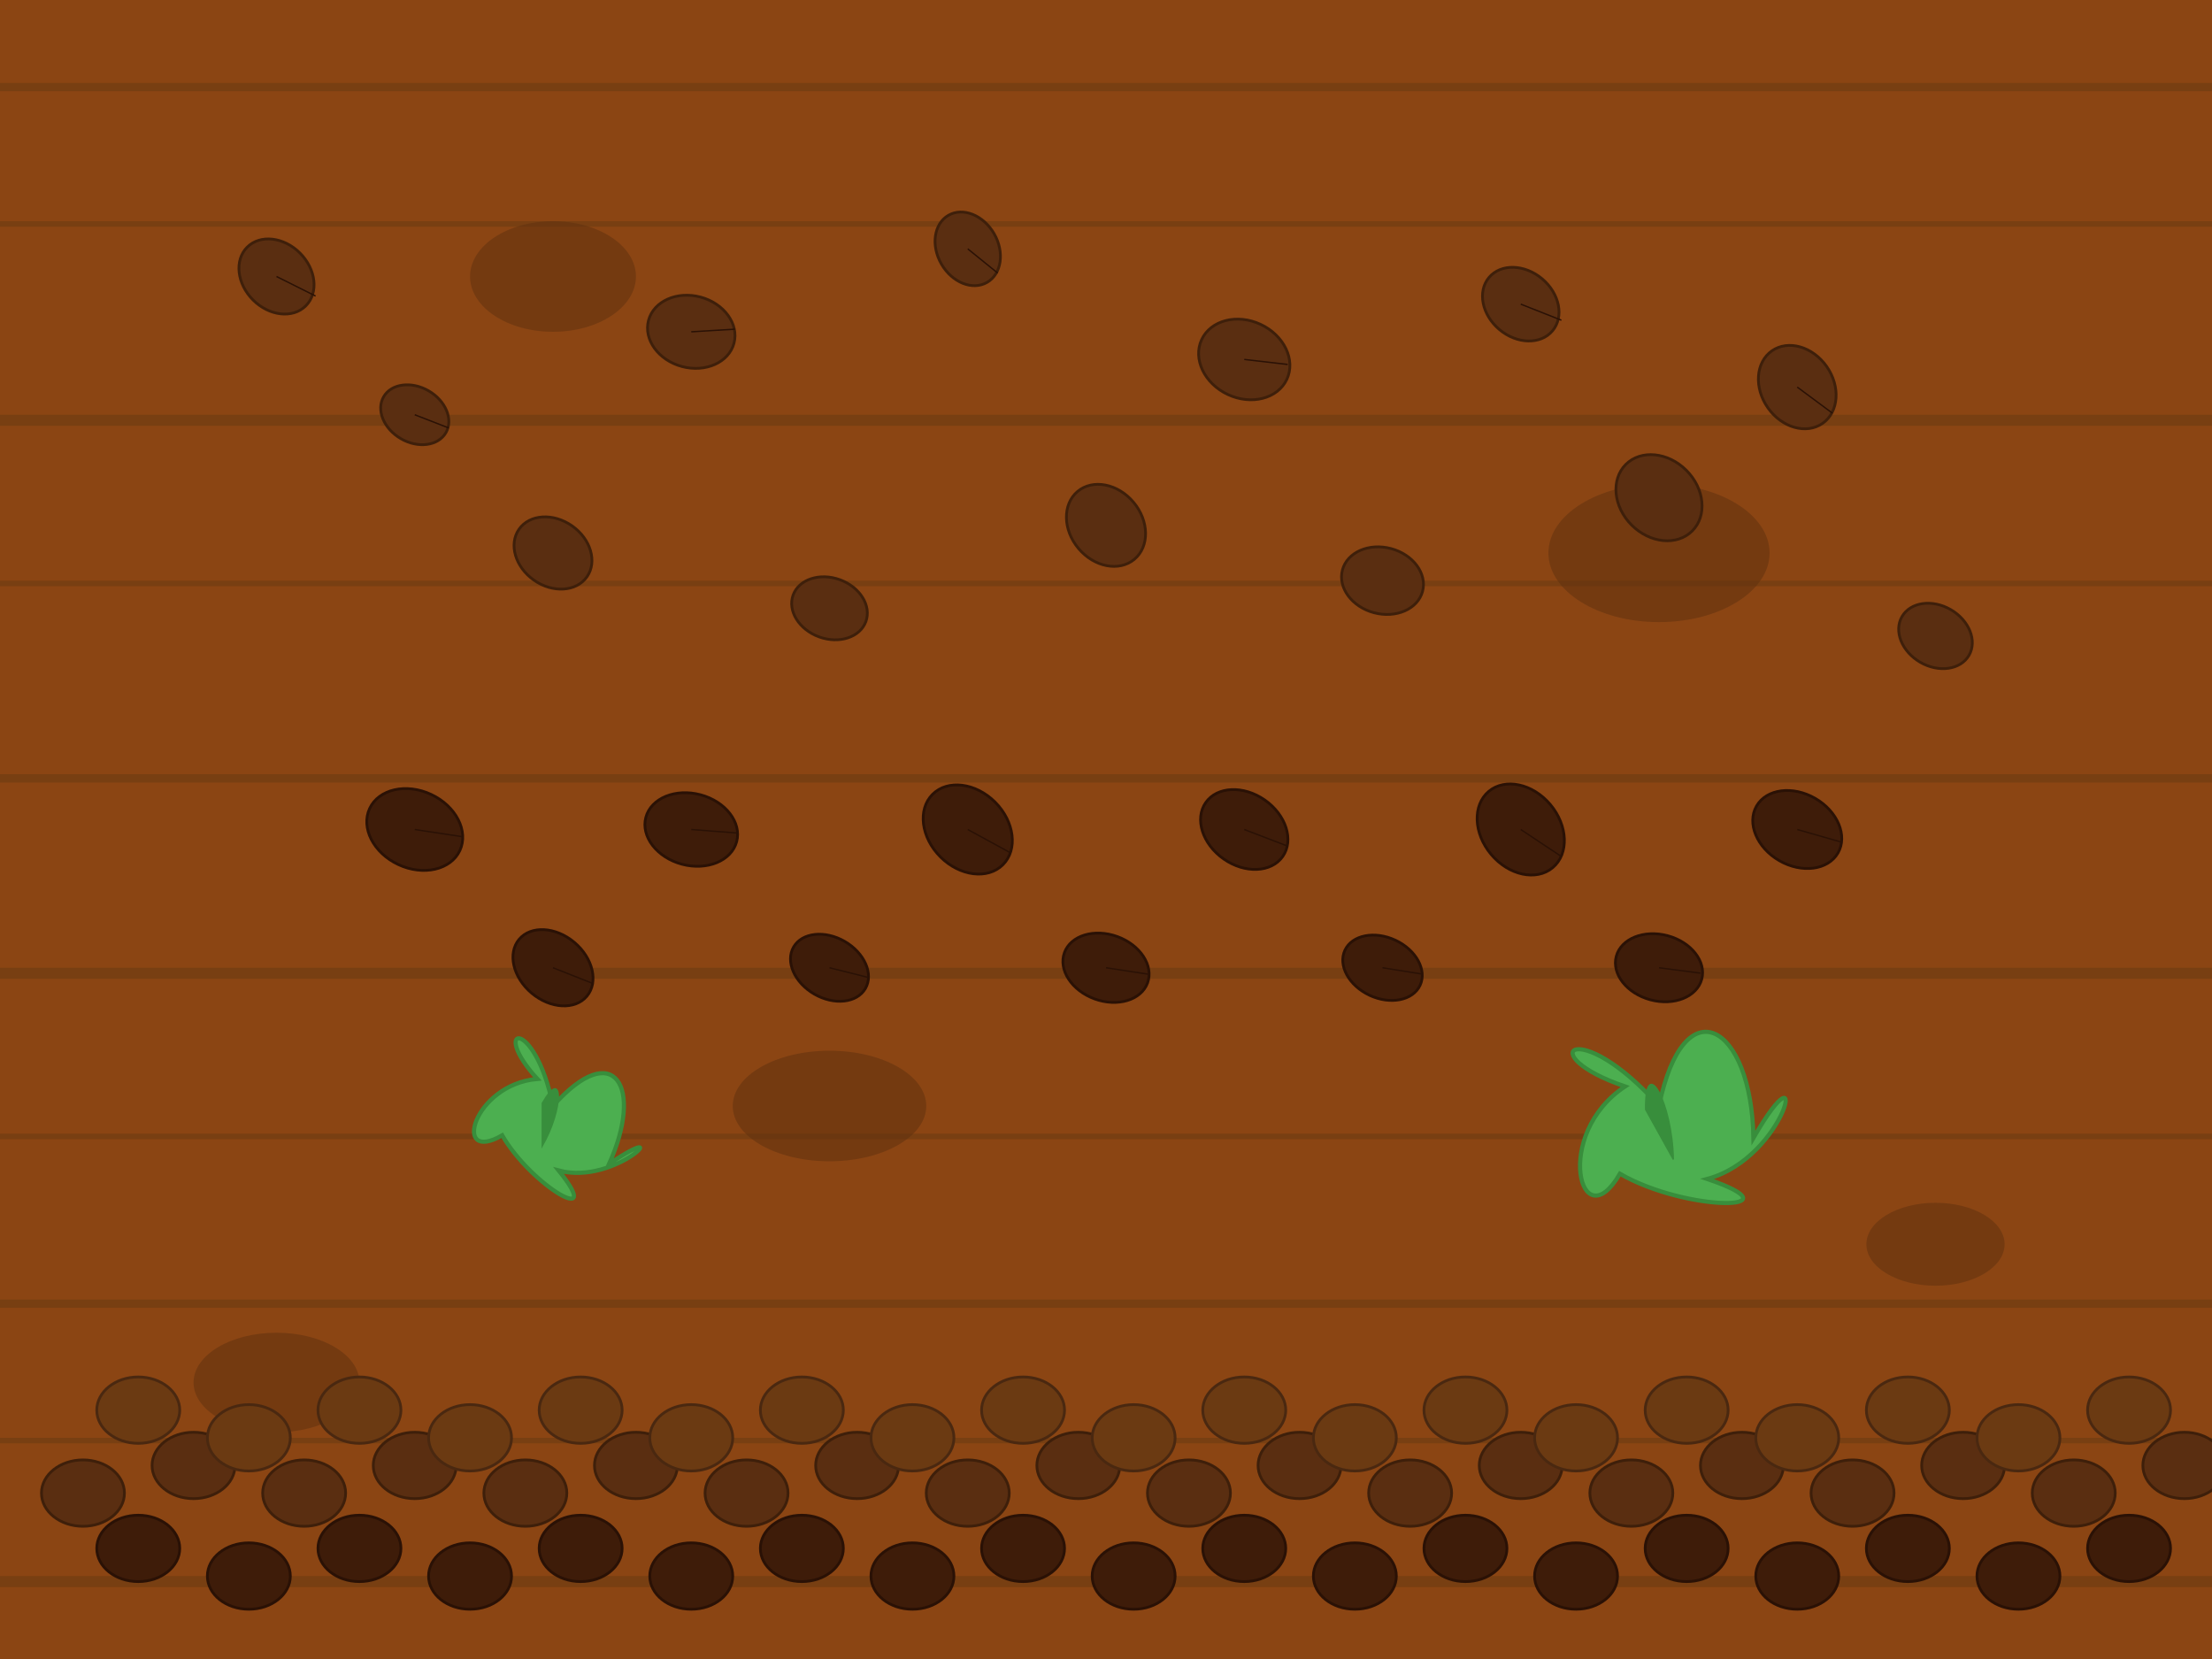 <svg viewBox="0 0 800 600" xmlns="http://www.w3.org/2000/svg">
  <!-- พื้นไม้ -->
  <rect width="800" height="600" fill="#8B4513"/>
  
  <!-- ลายไม้ -->
  <g fill="#6B3A10" opacity="0.6">
    <rect x="0" y="30" width="800" height="3" />
    <rect x="0" y="80" width="800" height="2" />
    <rect x="0" y="150" width="800" height="4" />
    <rect x="0" y="210" width="800" height="2" />
    <rect x="0" y="280" width="800" height="3" />
    <rect x="0" y="350" width="800" height="4" />
    <rect x="0" y="410" width="800" height="2" />
    <rect x="0" y="470" width="800" height="3" />
    <rect x="0" y="520" width="800" height="2" />
    <rect x="0" y="570" width="800" height="4" />
  </g>
  
  <!-- ขอบไม้เข้มกว่า -->
  <g fill="#5D2F0E" opacity="0.5">
    <ellipse cx="200" cy="100" rx="30" ry="20" />
    <ellipse cx="600" cy="200" rx="40" ry="25" />
    <ellipse cx="300" cy="400" rx="35" ry="20" />
    <ellipse cx="700" cy="450" rx="25" ry="15" />
    <ellipse cx="100" cy="500" rx="30" ry="18" />
  </g>
  
  <!-- เมล็ดกาแฟด้านล่าง -->
  <g>
    <!-- แถวล่างสุด -->
    <g fill="#3E1C09" stroke="#2A1105" stroke-width="1">
      <ellipse cx="50" cy="560" rx="15" ry="12" />
      <ellipse cx="90" cy="570" rx="15" ry="12" />
      <ellipse cx="130" cy="560" rx="15" ry="12" />
      <ellipse cx="170" cy="570" rx="15" ry="12" />
      <ellipse cx="210" cy="560" rx="15" ry="12" />
      <ellipse cx="250" cy="570" rx="15" ry="12" />
      <ellipse cx="290" cy="560" rx="15" ry="12" />
      <ellipse cx="330" cy="570" rx="15" ry="12" />
      <ellipse cx="370" cy="560" rx="15" ry="12" />
      <ellipse cx="410" cy="570" rx="15" ry="12" />
      <ellipse cx="450" cy="560" rx="15" ry="12" />
      <ellipse cx="490" cy="570" rx="15" ry="12" />
      <ellipse cx="530" cy="560" rx="15" ry="12" />
      <ellipse cx="570" cy="570" rx="15" ry="12" />
      <ellipse cx="610" cy="560" rx="15" ry="12" />
      <ellipse cx="650" cy="570" rx="15" ry="12" />
      <ellipse cx="690" cy="560" rx="15" ry="12" />
      <ellipse cx="730" cy="570" rx="15" ry="12" />
      <ellipse cx="770" cy="560" rx="15" ry="12" />
    </g>
    
    <!-- แถวที่สอง -->
    <g fill="#5A2E11" stroke="#3E1F0A" stroke-width="1">
      <ellipse cx="30" cy="540" rx="15" ry="12" />
      <ellipse cx="70" cy="530" rx="15" ry="12" />
      <ellipse cx="110" cy="540" rx="15" ry="12" />
      <ellipse cx="150" cy="530" rx="15" ry="12" />
      <ellipse cx="190" cy="540" rx="15" ry="12" />
      <ellipse cx="230" cy="530" rx="15" ry="12" />
      <ellipse cx="270" cy="540" rx="15" ry="12" />
      <ellipse cx="310" cy="530" rx="15" ry="12" />
      <ellipse cx="350" cy="540" rx="15" ry="12" />
      <ellipse cx="390" cy="530" rx="15" ry="12" />
      <ellipse cx="430" cy="540" rx="15" ry="12" />
      <ellipse cx="470" cy="530" rx="15" ry="12" />
      <ellipse cx="510" cy="540" rx="15" ry="12" />
      <ellipse cx="550" cy="530" rx="15" ry="12" />
      <ellipse cx="590" cy="540" rx="15" ry="12" />
      <ellipse cx="630" cy="530" rx="15" ry="12" />
      <ellipse cx="670" cy="540" rx="15" ry="12" />
      <ellipse cx="710" cy="530" rx="15" ry="12" />
      <ellipse cx="750" cy="540" rx="15" ry="12" />
      <ellipse cx="790" cy="530" rx="15" ry="12" />
    </g>
    
    <!-- แถวที่สาม -->
    <g fill="#6B3A12" stroke="#4A2810" stroke-width="1">
      <ellipse cx="50" cy="510" rx="15" ry="12" />
      <ellipse cx="90" cy="520" rx="15" ry="12" />
      <ellipse cx="130" cy="510" rx="15" ry="12" />
      <ellipse cx="170" cy="520" rx="15" ry="12" />
      <ellipse cx="210" cy="510" rx="15" ry="12" />
      <ellipse cx="250" cy="520" rx="15" ry="12" />
      <ellipse cx="290" cy="510" rx="15" ry="12" />
      <ellipse cx="330" cy="520" rx="15" ry="12" />
      <ellipse cx="370" cy="510" rx="15" ry="12" />
      <ellipse cx="410" cy="520" rx="15" ry="12" />
      <ellipse cx="450" cy="510" rx="15" ry="12" />
      <ellipse cx="490" cy="520" rx="15" ry="12" />
      <ellipse cx="530" cy="510" rx="15" ry="12" />
      <ellipse cx="570" cy="520" rx="15" ry="12" />
      <ellipse cx="610" cy="510" rx="15" ry="12" />
      <ellipse cx="650" cy="520" rx="15" ry="12" />
      <ellipse cx="690" cy="510" rx="15" ry="12" />
      <ellipse cx="730" cy="520" rx="15" ry="12" />
      <ellipse cx="770" cy="510" rx="15" ry="12" />
    </g>
  </g>
  
  <!-- ใบไม้ -->
  <g transform="translate(600, 400) rotate(-15)">
    <path d="M0,0 C20,-40 40,-20 30,20 C60,-10 40,30 10,30 C40,50 0,40 -20,20 C-40,40 -40,0 -10,-10 C-40,-30 -20,-40 0,0 Z" 
          fill="#4CAF50" stroke="#388E3C" stroke-width="1.5" />
    <path d="M-5,0 C0,-20 5,0 0,20 Z" fill="#388E3C" stroke="#388E3C" stroke-width="0.5" />
  </g>
  
  <!-- เมล็ดกาแฟที่กระจายทั่วพื้นที่ -->
  <g fill="#5A2E11" stroke="#3E1F0A" stroke-width="1">
    <ellipse cx="100" cy="100" rx="15" ry="12" transform="rotate(45, 100, 100)" />
    <ellipse cx="150" cy="150" rx="13" ry="10" transform="rotate(30, 150, 150)" />
    <ellipse cx="250" cy="120" rx="16" ry="13" transform="rotate(15, 250, 120)" />
    <ellipse cx="350" cy="90" rx="14" ry="11" transform="rotate(60, 350, 90)" />
    <ellipse cx="450" cy="130" rx="17" ry="14" transform="rotate(25, 450, 130)" />
    <ellipse cx="550" cy="110" rx="15" ry="12" transform="rotate(40, 550, 110)" />
    <ellipse cx="650" cy="140" rx="16" ry="13" transform="rotate(55, 650, 140)" />
    <ellipse cx="200" cy="200" rx="15" ry="12" transform="rotate(35, 200, 200)" />
    <ellipse cx="300" cy="220" rx="14" ry="11" transform="rotate(20, 300, 220)" />
    <ellipse cx="400" cy="190" rx="16" ry="13" transform="rotate(50, 400, 190)" />
    <ellipse cx="500" cy="210" rx="15" ry="12" transform="rotate(15, 500, 210)" />
    <ellipse cx="600" cy="180" rx="17" ry="14" transform="rotate(45, 600, 180)" />
    <ellipse cx="700" cy="230" rx="14" ry="11" transform="rotate(30, 700, 230)" />
  </g>
  
  <!-- รอยแตกของเมล็ดกาแฟ -->
  <g stroke="#2A1105" stroke-width="0.5">
    <path d="M100,100 L115,95" transform="rotate(45, 100, 100)" />
    <path d="M150,150 L163,148" transform="rotate(30, 150, 150)" />
    <path d="M250,120 L265,115" transform="rotate(15, 250, 120)" />
    <path d="M350,90 L363,85" transform="rotate(60, 350, 90)" />
    <path d="M450,130 L465,125" transform="rotate(25, 450, 130)" />
    <path d="M550,110 L565,105" transform="rotate(40, 550, 110)" />
    <path d="M650,140 L665,135" transform="rotate(55, 650, 140)" />
  </g>
  
  <!-- เมล็ดกาแฟที่มีรายละเอียดมากขึ้น -->
  <g fill="#3E1C09" stroke="#2A1105" stroke-width="1">
    <ellipse cx="150" cy="300" rx="18" ry="14" transform="rotate(25, 150, 300)" />
    <path d="M150,300 L167,295" transform="rotate(25, 150, 300)" stroke="#2A1105" stroke-width="0.5" />
    <ellipse cx="200" cy="350" rx="16" ry="12" transform="rotate(40, 200, 350)" />
    <path d="M200,350 L215,345" transform="rotate(40, 200, 350)" stroke="#2A1105" stroke-width="0.5" />
    <ellipse cx="250" cy="300" rx="17" ry="13" transform="rotate(15, 250, 300)" />
    <path d="M250,300 L266,297" transform="rotate(15, 250, 300)" stroke="#2A1105" stroke-width="0.5" />
    <ellipse cx="300" cy="350" rx="15" ry="11" transform="rotate(30, 300, 350)" />
    <path d="M300,350 L314,346" transform="rotate(30, 300, 350)" stroke="#2A1105" stroke-width="0.5" />
    <ellipse cx="350" cy="300" rx="18" ry="14" transform="rotate(45, 350, 300)" />
    <path d="M350,300 L367,295" transform="rotate(45, 350, 300)" stroke="#2A1105" stroke-width="0.5" />
    <ellipse cx="400" cy="350" rx="16" ry="12" transform="rotate(20, 400, 350)" />
    <path d="M400,350 L415,347" transform="rotate(20, 400, 350)" stroke="#2A1105" stroke-width="0.5" />
    <ellipse cx="450" cy="300" rx="17" ry="13" transform="rotate(35, 450, 300)" />
    <path d="M450,300 L466,296" transform="rotate(35, 450, 300)" stroke="#2A1105" stroke-width="0.5" />
    <ellipse cx="500" cy="350" rx="15" ry="11" transform="rotate(25, 500, 350)" />
    <path d="M500,350 L514,346" transform="rotate(25, 500, 350)" stroke="#2A1105" stroke-width="0.5" />
    <ellipse cx="550" cy="300" rx="18" ry="14" transform="rotate(50, 550, 300)" />
    <path d="M550,300 L567,295" transform="rotate(50, 550, 300)" stroke="#2A1105" stroke-width="0.5" />
    <ellipse cx="600" cy="350" rx="16" ry="12" transform="rotate(15, 600, 350)" />
    <path d="M600,350 L615,348" transform="rotate(15, 600, 350)" stroke="#2A1105" stroke-width="0.5" />
    <ellipse cx="650" cy="300" rx="17" ry="13" transform="rotate(30, 650, 300)" />
    <path d="M650,300 L666,296" transform="rotate(30, 650, 300)" stroke="#2A1105" stroke-width="0.5" />
  </g>
  
  <!-- ใบไม้เพิ่มเติม -->
  <g transform="translate(200, 400) rotate(15)">
    <path d="M0,0 C15,-30 30,-15 25,15 C45,-8 30,22 8,22 C30,38 0,30 -15,15 C-30,30 -30,0 -8,-8 C-30,-22 -15,-30 0,0 Z" 
          fill="#4CAF50" stroke="#388E3C" stroke-width="1.5" />
    <path d="M-4,0 C0,-15 4,0 0,15 Z" fill="#388E3C" stroke="#388E3C" stroke-width="0.5" />
  </g>
</svg>
